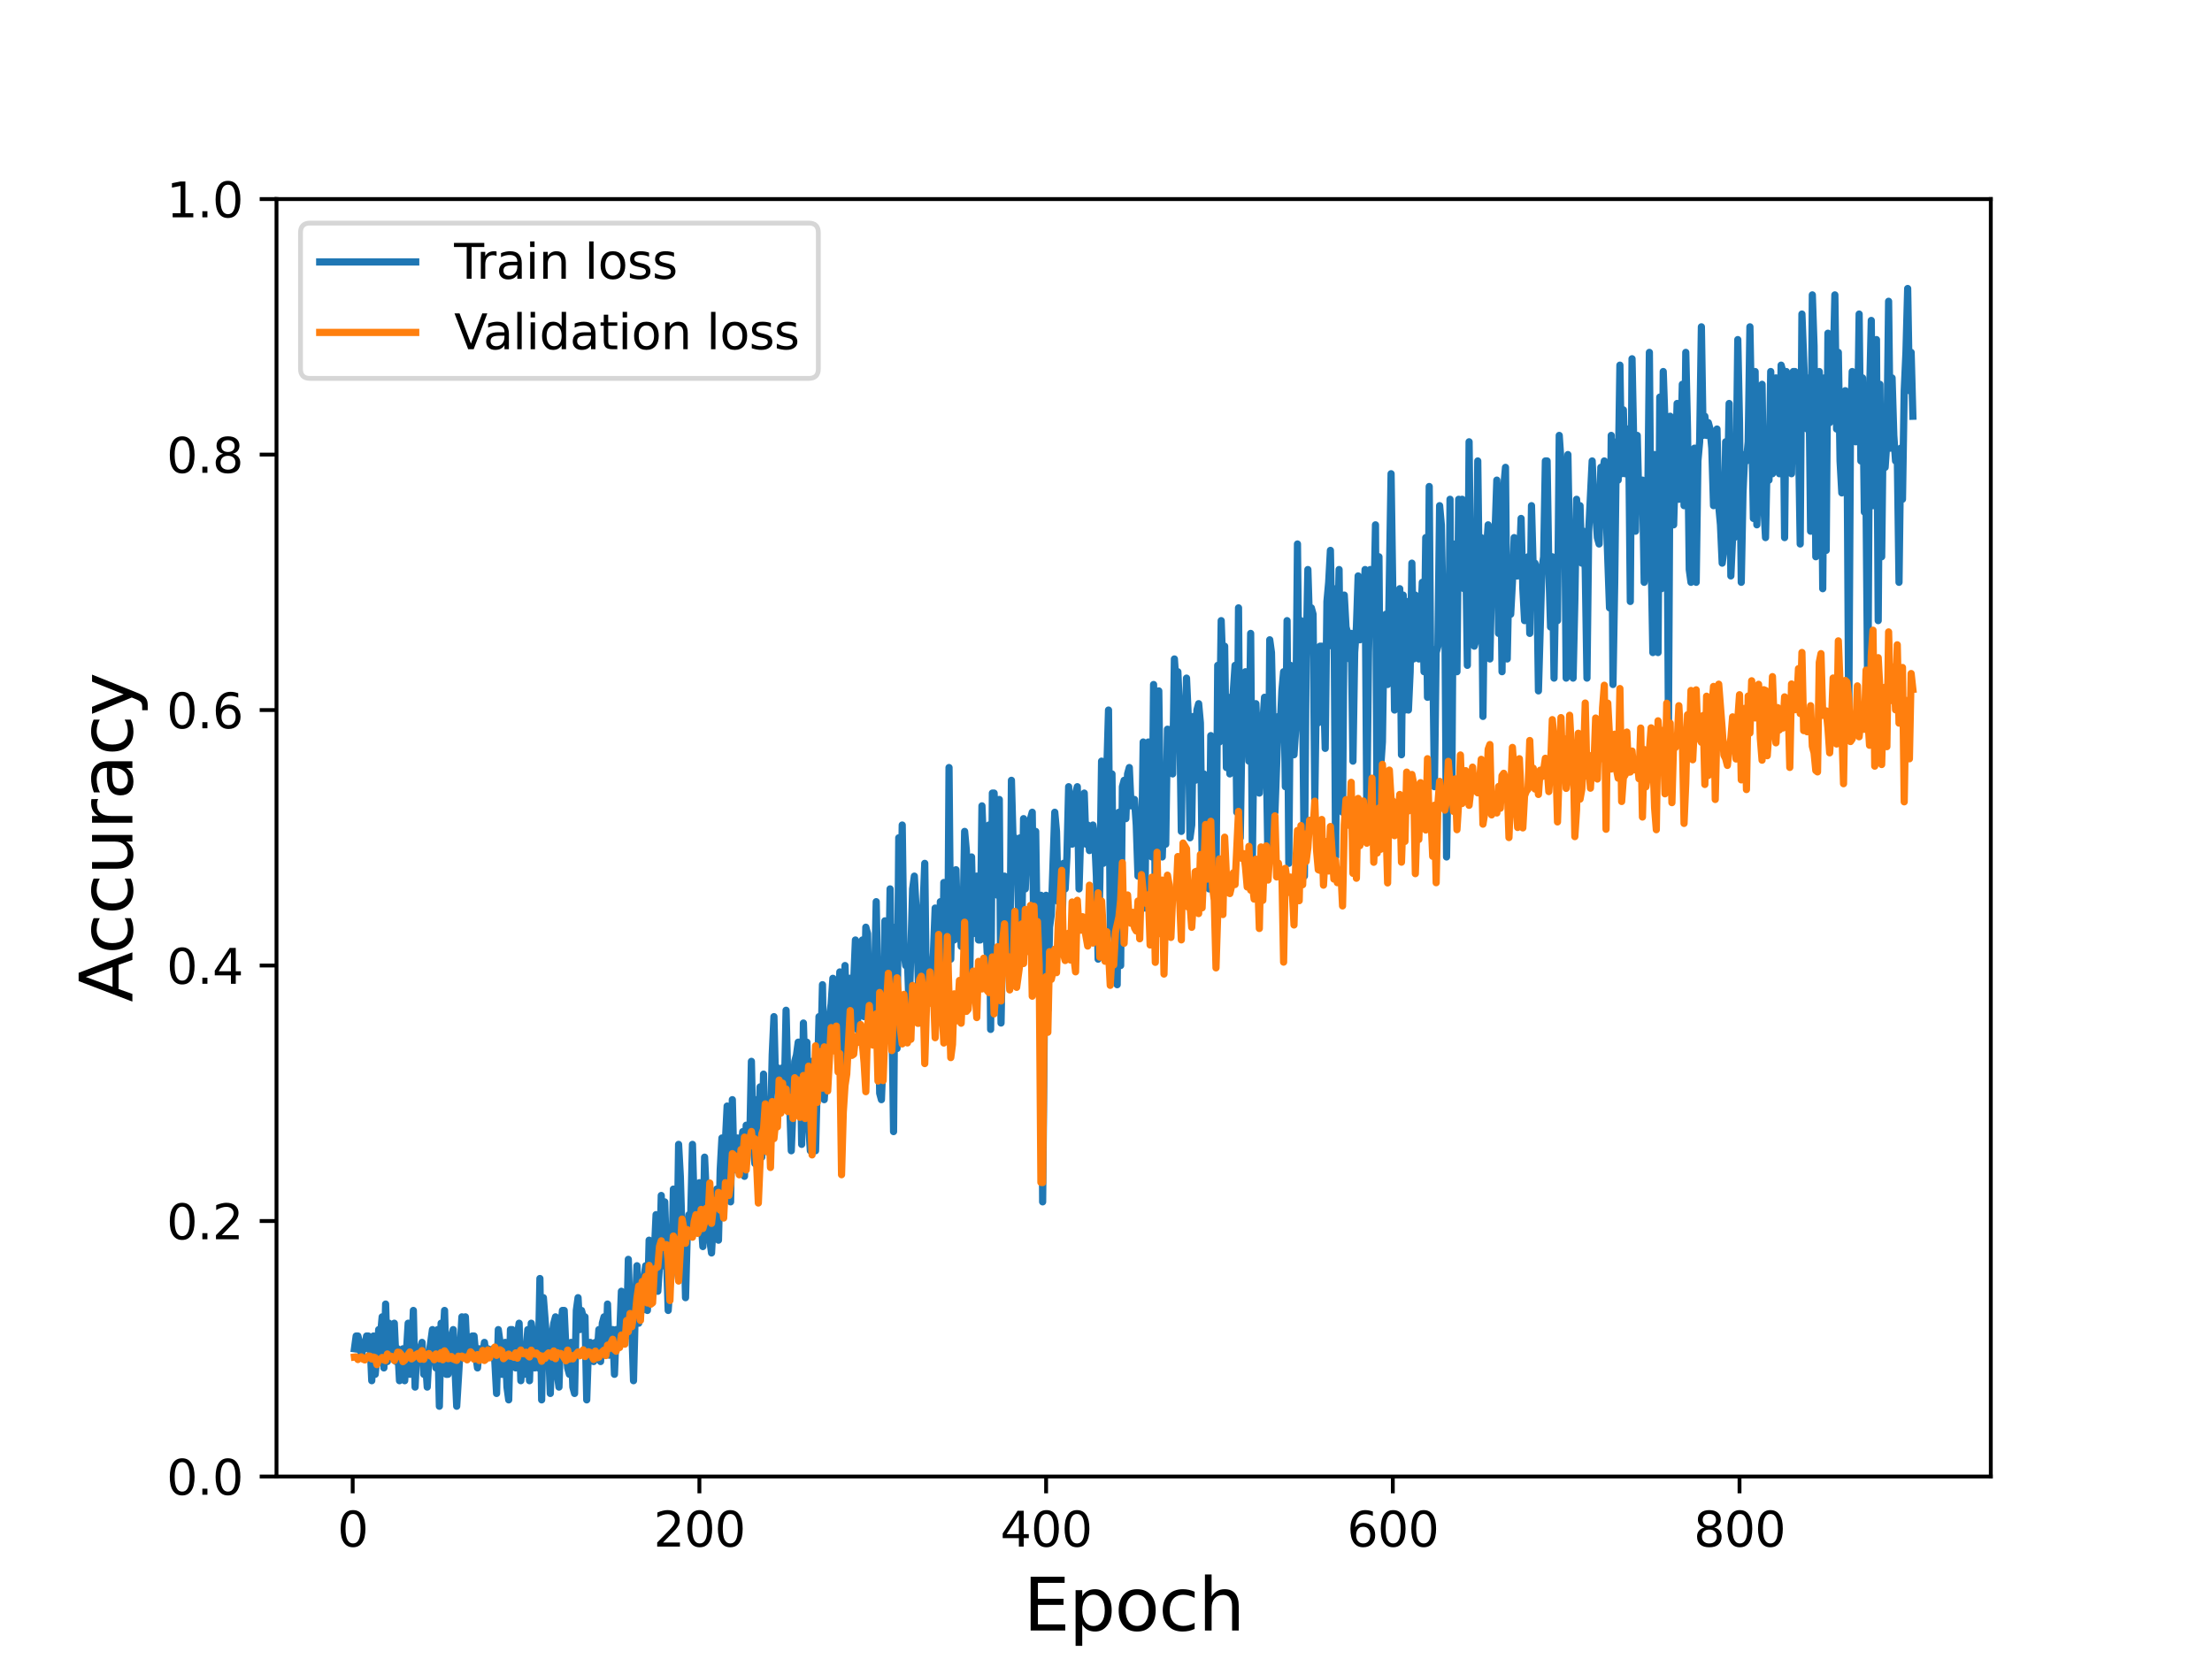 <?xml version="1.0" encoding="utf-8" standalone="no"?>
<!DOCTYPE svg PUBLIC "-//W3C//DTD SVG 1.1//EN"
  "http://www.w3.org/Graphics/SVG/1.1/DTD/svg11.dtd">
<svg height="345.6pt" version="1.1" viewBox="0 0 460.8 345.6" width="460.8pt" xmlns="http://www.w3.org/2000/svg" xmlns:xlink="http://www.w3.org/1999/xlink">
 <defs>
  <style type="text/css">*{stroke-linecap:butt;stroke-linejoin:round;}</style>
 </defs>
 <g id="figure_1">
  <g id="patch_1">
   <path d="M 0 345.6 
L 460.8 345.6 
L 460.8 0 
L 0 0 
z
" style="fill:#ffffff;"/>
  </g>
  <g id="axes_1">
   <g id="patch_2">
    <path d="M 57.6 307.584 
L 414.72 307.584 
L 414.72 41.472 
L 57.6 41.472 
z
" style="fill:#ffffff;"/>
   </g>
   <g id="matplotlib.axis_1">
    <g id="xtick_1">
     <g id="line2d_1">
      <defs>
       <path d="M 0 0 
L 0 3.5 
" id="m00c8015714" style="stroke:#000000;stroke-width:0.8;"/>
      </defs>
      <g>
       <use style="stroke:#000000;stroke-width:0.8;" x="73.472" xlink:href="#m00c8015714" y="307.584"/>
      </g>
     </g>
     <g id="text_1">
      <!-- 0 -->
      <g transform="translate(70.29 322.182)scale(0.1 -0.1)">
       <defs>
        <path d="M 2034 4250 
Q 1547 4250 1301 3770 
Q 1056 3291 1056 2328 
Q 1056 1369 1301 889 
Q 1547 409 2034 409 
Q 2525 409 2770 889 
Q 3016 1369 3016 2328 
Q 3016 3291 2770 3770 
Q 2525 4250 2034 4250 
z
M 2034 4750 
Q 2819 4750 3233 4129 
Q 3647 3509 3647 2328 
Q 3647 1150 3233 529 
Q 2819 -91 2034 -91 
Q 1250 -91 836 529 
Q 422 1150 422 2328 
Q 422 3509 836 4129 
Q 1250 4750 2034 4750 
z
" id="DejaVuSans-30" transform="scale(0.016)"/>
       </defs>
       <use xlink:href="#DejaVuSans-30"/>
      </g>
     </g>
    </g>
    <g id="xtick_2">
     <g id="line2d_2">
      <g>
       <use style="stroke:#000000;stroke-width:0.8;" x="145.697" xlink:href="#m00c8015714" y="307.584"/>
      </g>
     </g>
     <g id="text_2">
      <!-- 200 -->
      <g transform="translate(136.154 322.182)scale(0.1 -0.1)">
       <defs>
        <path d="M 1228 531 
L 3431 531 
L 3431 0 
L 469 0 
L 469 531 
Q 828 903 1448 1529 
Q 2069 2156 2228 2338 
Q 2531 2678 2651 2914 
Q 2772 3150 2772 3378 
Q 2772 3750 2511 3984 
Q 2250 4219 1831 4219 
Q 1534 4219 1204 4116 
Q 875 4013 500 3803 
L 500 4441 
Q 881 4594 1212 4672 
Q 1544 4750 1819 4750 
Q 2544 4750 2975 4387 
Q 3406 4025 3406 3419 
Q 3406 3131 3298 2873 
Q 3191 2616 2906 2266 
Q 2828 2175 2409 1742 
Q 1991 1309 1228 531 
z
" id="DejaVuSans-32" transform="scale(0.016)"/>
       </defs>
       <use xlink:href="#DejaVuSans-32"/>
       <use x="63.623" xlink:href="#DejaVuSans-30"/>
       <use x="127.246" xlink:href="#DejaVuSans-30"/>
      </g>
     </g>
    </g>
    <g id="xtick_3">
     <g id="line2d_3">
      <g>
       <use style="stroke:#000000;stroke-width:0.8;" x="217.923" xlink:href="#m00c8015714" y="307.584"/>
      </g>
     </g>
     <g id="text_3">
      <!-- 400 -->
      <g transform="translate(208.379 322.182)scale(0.1 -0.1)">
       <defs>
        <path d="M 2419 4116 
L 825 1625 
L 2419 1625 
L 2419 4116 
z
M 2253 4666 
L 3047 4666 
L 3047 1625 
L 3713 1625 
L 3713 1100 
L 3047 1100 
L 3047 0 
L 2419 0 
L 2419 1100 
L 313 1100 
L 313 1709 
L 2253 4666 
z
" id="DejaVuSans-34" transform="scale(0.016)"/>
       </defs>
       <use xlink:href="#DejaVuSans-34"/>
       <use x="63.623" xlink:href="#DejaVuSans-30"/>
       <use x="127.246" xlink:href="#DejaVuSans-30"/>
      </g>
     </g>
    </g>
    <g id="xtick_4">
     <g id="line2d_4">
      <g>
       <use style="stroke:#000000;stroke-width:0.8;" x="290.149" xlink:href="#m00c8015714" y="307.584"/>
      </g>
     </g>
     <g id="text_4">
      <!-- 600 -->
      <g transform="translate(280.605 322.182)scale(0.1 -0.1)">
       <defs>
        <path d="M 2113 2584 
Q 1688 2584 1439 2293 
Q 1191 2003 1191 1497 
Q 1191 994 1439 701 
Q 1688 409 2113 409 
Q 2538 409 2786 701 
Q 3034 994 3034 1497 
Q 3034 2003 2786 2293 
Q 2538 2584 2113 2584 
z
M 3366 4563 
L 3366 3988 
Q 3128 4100 2886 4159 
Q 2644 4219 2406 4219 
Q 1781 4219 1451 3797 
Q 1122 3375 1075 2522 
Q 1259 2794 1537 2939 
Q 1816 3084 2150 3084 
Q 2853 3084 3261 2657 
Q 3669 2231 3669 1497 
Q 3669 778 3244 343 
Q 2819 -91 2113 -91 
Q 1303 -91 875 529 
Q 447 1150 447 2328 
Q 447 3434 972 4092 
Q 1497 4750 2381 4750 
Q 2619 4750 2861 4703 
Q 3103 4656 3366 4563 
z
" id="DejaVuSans-36" transform="scale(0.016)"/>
       </defs>
       <use xlink:href="#DejaVuSans-36"/>
       <use x="63.623" xlink:href="#DejaVuSans-30"/>
       <use x="127.246" xlink:href="#DejaVuSans-30"/>
      </g>
     </g>
    </g>
    <g id="xtick_5">
     <g id="line2d_5">
      <g>
       <use style="stroke:#000000;stroke-width:0.8;" x="362.374" xlink:href="#m00c8015714" y="307.584"/>
      </g>
     </g>
     <g id="text_5">
      <!-- 800 -->
      <g transform="translate(352.831 322.182)scale(0.1 -0.1)">
       <defs>
        <path d="M 2034 2216 
Q 1584 2216 1326 1975 
Q 1069 1734 1069 1313 
Q 1069 891 1326 650 
Q 1584 409 2034 409 
Q 2484 409 2743 651 
Q 3003 894 3003 1313 
Q 3003 1734 2745 1975 
Q 2488 2216 2034 2216 
z
M 1403 2484 
Q 997 2584 770 2862 
Q 544 3141 544 3541 
Q 544 4100 942 4425 
Q 1341 4750 2034 4750 
Q 2731 4750 3128 4425 
Q 3525 4100 3525 3541 
Q 3525 3141 3298 2862 
Q 3072 2584 2669 2484 
Q 3125 2378 3379 2068 
Q 3634 1759 3634 1313 
Q 3634 634 3220 271 
Q 2806 -91 2034 -91 
Q 1263 -91 848 271 
Q 434 634 434 1313 
Q 434 1759 690 2068 
Q 947 2378 1403 2484 
z
M 1172 3481 
Q 1172 3119 1398 2916 
Q 1625 2713 2034 2713 
Q 2441 2713 2670 2916 
Q 2900 3119 2900 3481 
Q 2900 3844 2670 4047 
Q 2441 4250 2034 4250 
Q 1625 4250 1398 4047 
Q 1172 3844 1172 3481 
z
" id="DejaVuSans-38" transform="scale(0.016)"/>
       </defs>
       <use xlink:href="#DejaVuSans-38"/>
       <use x="63.623" xlink:href="#DejaVuSans-30"/>
       <use x="127.246" xlink:href="#DejaVuSans-30"/>
      </g>
     </g>
    </g>
    <g id="text_6">
     <!-- Epoch -->
     <g transform="translate(213.194 339.66)scale(0.15 -0.15)">
      <defs>
       <path d="M 628 4666 
L 3578 4666 
L 3578 4134 
L 1259 4134 
L 1259 2753 
L 3481 2753 
L 3481 2222 
L 1259 2222 
L 1259 531 
L 3634 531 
L 3634 0 
L 628 0 
L 628 4666 
z
" id="DejaVuSans-45" transform="scale(0.016)"/>
       <path d="M 1159 525 
L 1159 -1331 
L 581 -1331 
L 581 3500 
L 1159 3500 
L 1159 2969 
Q 1341 3281 1617 3432 
Q 1894 3584 2278 3584 
Q 2916 3584 3314 3078 
Q 3713 2572 3713 1747 
Q 3713 922 3314 415 
Q 2916 -91 2278 -91 
Q 1894 -91 1617 61 
Q 1341 213 1159 525 
z
M 3116 1747 
Q 3116 2381 2855 2742 
Q 2594 3103 2138 3103 
Q 1681 3103 1420 2742 
Q 1159 2381 1159 1747 
Q 1159 1113 1420 752 
Q 1681 391 2138 391 
Q 2594 391 2855 752 
Q 3116 1113 3116 1747 
z
" id="DejaVuSans-70" transform="scale(0.016)"/>
       <path d="M 1959 3097 
Q 1497 3097 1228 2736 
Q 959 2375 959 1747 
Q 959 1119 1226 758 
Q 1494 397 1959 397 
Q 2419 397 2687 759 
Q 2956 1122 2956 1747 
Q 2956 2369 2687 2733 
Q 2419 3097 1959 3097 
z
M 1959 3584 
Q 2709 3584 3137 3096 
Q 3566 2609 3566 1747 
Q 3566 888 3137 398 
Q 2709 -91 1959 -91 
Q 1206 -91 779 398 
Q 353 888 353 1747 
Q 353 2609 779 3096 
Q 1206 3584 1959 3584 
z
" id="DejaVuSans-6f" transform="scale(0.016)"/>
       <path d="M 3122 3366 
L 3122 2828 
Q 2878 2963 2633 3030 
Q 2388 3097 2138 3097 
Q 1578 3097 1268 2742 
Q 959 2388 959 1747 
Q 959 1106 1268 751 
Q 1578 397 2138 397 
Q 2388 397 2633 464 
Q 2878 531 3122 666 
L 3122 134 
Q 2881 22 2623 -34 
Q 2366 -91 2075 -91 
Q 1284 -91 818 406 
Q 353 903 353 1747 
Q 353 2603 823 3093 
Q 1294 3584 2113 3584 
Q 2378 3584 2631 3529 
Q 2884 3475 3122 3366 
z
" id="DejaVuSans-63" transform="scale(0.016)"/>
       <path d="M 3513 2113 
L 3513 0 
L 2938 0 
L 2938 2094 
Q 2938 2591 2744 2837 
Q 2550 3084 2163 3084 
Q 1697 3084 1428 2787 
Q 1159 2491 1159 1978 
L 1159 0 
L 581 0 
L 581 4863 
L 1159 4863 
L 1159 2956 
Q 1366 3272 1645 3428 
Q 1925 3584 2291 3584 
Q 2894 3584 3203 3211 
Q 3513 2838 3513 2113 
z
" id="DejaVuSans-68" transform="scale(0.016)"/>
      </defs>
      <use xlink:href="#DejaVuSans-45"/>
      <use x="63.184" xlink:href="#DejaVuSans-70"/>
      <use x="126.66" xlink:href="#DejaVuSans-6f"/>
      <use x="187.842" xlink:href="#DejaVuSans-63"/>
      <use x="242.822" xlink:href="#DejaVuSans-68"/>
     </g>
    </g>
   </g>
   <g id="matplotlib.axis_2">
    <g id="ytick_1">
     <g id="line2d_6">
      <defs>
       <path d="M 0 0 
L -3.5 0 
" id="mf5c8225113" style="stroke:#000000;stroke-width:0.8;"/>
      </defs>
      <g>
       <use style="stroke:#000000;stroke-width:0.8;" x="57.6" xlink:href="#mf5c8225113" y="307.584"/>
      </g>
     </g>
     <g id="text_7">
      <!-- 0.0 -->
      <g transform="translate(34.697 311.383)scale(0.1 -0.1)">
       <defs>
        <path d="M 684 794 
L 1344 794 
L 1344 0 
L 684 0 
L 684 794 
z
" id="DejaVuSans-2e" transform="scale(0.016)"/>
       </defs>
       <use xlink:href="#DejaVuSans-30"/>
       <use x="63.623" xlink:href="#DejaVuSans-2e"/>
       <use x="95.41" xlink:href="#DejaVuSans-30"/>
      </g>
     </g>
    </g>
    <g id="ytick_2">
     <g id="line2d_7">
      <g>
       <use style="stroke:#000000;stroke-width:0.8;" x="57.6" xlink:href="#mf5c8225113" y="254.362"/>
      </g>
     </g>
     <g id="text_8">
      <!-- 0.2 -->
      <g transform="translate(34.697 258.161)scale(0.1 -0.1)">
       <use xlink:href="#DejaVuSans-30"/>
       <use x="63.623" xlink:href="#DejaVuSans-2e"/>
       <use x="95.41" xlink:href="#DejaVuSans-32"/>
      </g>
     </g>
    </g>
    <g id="ytick_3">
     <g id="line2d_8">
      <g>
       <use style="stroke:#000000;stroke-width:0.8;" x="57.6" xlink:href="#mf5c8225113" y="201.139"/>
      </g>
     </g>
     <g id="text_9">
      <!-- 0.4 -->
      <g transform="translate(34.697 204.938)scale(0.1 -0.1)">
       <use xlink:href="#DejaVuSans-30"/>
       <use x="63.623" xlink:href="#DejaVuSans-2e"/>
       <use x="95.41" xlink:href="#DejaVuSans-34"/>
      </g>
     </g>
    </g>
    <g id="ytick_4">
     <g id="line2d_9">
      <g>
       <use style="stroke:#000000;stroke-width:0.8;" x="57.6" xlink:href="#mf5c8225113" y="147.917"/>
      </g>
     </g>
     <g id="text_10">
      <!-- 0.6 -->
      <g transform="translate(34.697 151.716)scale(0.1 -0.1)">
       <use xlink:href="#DejaVuSans-30"/>
       <use x="63.623" xlink:href="#DejaVuSans-2e"/>
       <use x="95.41" xlink:href="#DejaVuSans-36"/>
      </g>
     </g>
    </g>
    <g id="ytick_5">
     <g id="line2d_10">
      <g>
       <use style="stroke:#000000;stroke-width:0.8;" x="57.6" xlink:href="#mf5c8225113" y="94.694"/>
      </g>
     </g>
     <g id="text_11">
      <!-- 0.8 -->
      <g transform="translate(34.697 98.494)scale(0.1 -0.1)">
       <use xlink:href="#DejaVuSans-30"/>
       <use x="63.623" xlink:href="#DejaVuSans-2e"/>
       <use x="95.41" xlink:href="#DejaVuSans-38"/>
      </g>
     </g>
    </g>
    <g id="ytick_6">
     <g id="line2d_11">
      <g>
       <use style="stroke:#000000;stroke-width:0.8;" x="57.6" xlink:href="#mf5c8225113" y="41.472"/>
      </g>
     </g>
     <g id="text_12">
      <!-- 1.0 -->
      <g transform="translate(34.697 45.271)scale(0.1 -0.1)">
       <defs>
        <path d="M 794 531 
L 1825 531 
L 1825 4091 
L 703 3866 
L 703 4441 
L 1819 4666 
L 2450 4666 
L 2450 531 
L 3481 531 
L 3481 0 
L 794 0 
L 794 531 
z
" id="DejaVuSans-31" transform="scale(0.016)"/>
       </defs>
       <use xlink:href="#DejaVuSans-31"/>
       <use x="63.623" xlink:href="#DejaVuSans-2e"/>
       <use x="95.41" xlink:href="#DejaVuSans-30"/>
      </g>
     </g>
    </g>
    <g id="text_13">
     <!-- Accuracy -->
     <g transform="translate(27.577 208.77)rotate(-90)scale(0.15 -0.15)">
      <defs>
       <path d="M 2188 4044 
L 1331 1722 
L 3047 1722 
L 2188 4044 
z
M 1831 4666 
L 2547 4666 
L 4325 0 
L 3669 0 
L 3244 1197 
L 1141 1197 
L 716 0 
L 50 0 
L 1831 4666 
z
" id="DejaVuSans-41" transform="scale(0.016)"/>
       <path d="M 544 1381 
L 544 3500 
L 1119 3500 
L 1119 1403 
Q 1119 906 1312 657 
Q 1506 409 1894 409 
Q 2359 409 2629 706 
Q 2900 1003 2900 1516 
L 2900 3500 
L 3475 3500 
L 3475 0 
L 2900 0 
L 2900 538 
Q 2691 219 2414 64 
Q 2138 -91 1772 -91 
Q 1169 -91 856 284 
Q 544 659 544 1381 
z
M 1991 3584 
L 1991 3584 
z
" id="DejaVuSans-75" transform="scale(0.016)"/>
       <path d="M 2631 2963 
Q 2534 3019 2420 3045 
Q 2306 3072 2169 3072 
Q 1681 3072 1420 2755 
Q 1159 2438 1159 1844 
L 1159 0 
L 581 0 
L 581 3500 
L 1159 3500 
L 1159 2956 
Q 1341 3275 1631 3429 
Q 1922 3584 2338 3584 
Q 2397 3584 2469 3576 
Q 2541 3569 2628 3553 
L 2631 2963 
z
" id="DejaVuSans-72" transform="scale(0.016)"/>
       <path d="M 2194 1759 
Q 1497 1759 1228 1600 
Q 959 1441 959 1056 
Q 959 750 1161 570 
Q 1363 391 1709 391 
Q 2188 391 2477 730 
Q 2766 1069 2766 1631 
L 2766 1759 
L 2194 1759 
z
M 3341 1997 
L 3341 0 
L 2766 0 
L 2766 531 
Q 2569 213 2275 61 
Q 1981 -91 1556 -91 
Q 1019 -91 701 211 
Q 384 513 384 1019 
Q 384 1609 779 1909 
Q 1175 2209 1959 2209 
L 2766 2209 
L 2766 2266 
Q 2766 2663 2505 2880 
Q 2244 3097 1772 3097 
Q 1472 3097 1187 3025 
Q 903 2953 641 2809 
L 641 3341 
Q 956 3463 1253 3523 
Q 1550 3584 1831 3584 
Q 2591 3584 2966 3190 
Q 3341 2797 3341 1997 
z
" id="DejaVuSans-61" transform="scale(0.016)"/>
       <path d="M 2059 -325 
Q 1816 -950 1584 -1140 
Q 1353 -1331 966 -1331 
L 506 -1331 
L 506 -850 
L 844 -850 
Q 1081 -850 1212 -737 
Q 1344 -625 1503 -206 
L 1606 56 
L 191 3500 
L 800 3500 
L 1894 763 
L 2988 3500 
L 3597 3500 
L 2059 -325 
z
" id="DejaVuSans-79" transform="scale(0.016)"/>
      </defs>
      <use xlink:href="#DejaVuSans-41"/>
      <use x="66.658" xlink:href="#DejaVuSans-63"/>
      <use x="121.639" xlink:href="#DejaVuSans-63"/>
      <use x="176.619" xlink:href="#DejaVuSans-75"/>
      <use x="239.998" xlink:href="#DejaVuSans-72"/>
      <use x="281.111" xlink:href="#DejaVuSans-61"/>
      <use x="342.391" xlink:href="#DejaVuSans-63"/>
      <use x="397.371" xlink:href="#DejaVuSans-79"/>
     </g>
    </g>
   </g>
   <g id="line2d_12">
    <path clip-path="url(#ped3162cdfa)" d="M 73.833 280.973 
L 74.194 278.312 
L 74.555 278.312 
L 74.916 279.642 
L 75.277 282.303 
L 75.638 280.973 
L 75.999 280.973 
L 76.361 278.312 
L 76.722 278.312 
L 77.083 279.642 
L 77.444 287.626 
L 77.805 278.312 
L 78.166 286.295 
L 78.527 282.303 
L 78.889 276.981 
L 79.25 278.312 
L 79.611 274.32 
L 79.972 284.964 
L 80.333 271.659 
L 80.694 283.634 
L 81.055 275.651 
L 81.416 282.303 
L 81.778 280.973 
L 82.139 275.651 
L 82.5 283.634 
L 82.861 280.973 
L 83.222 287.626 
L 83.583 284.964 
L 83.944 280.973 
L 84.305 287.626 
L 85.028 275.651 
L 85.389 286.295 
L 85.75 282.303 
L 86.111 272.989 
L 86.472 288.956 
L 86.833 280.973 
L 87.194 282.303 
L 87.917 279.642 
L 88.278 286.295 
L 88.639 283.634 
L 89 288.956 
L 89.361 282.303 
L 90.084 276.981 
L 90.806 284.964 
L 91.167 276.981 
L 91.528 292.948 
L 91.889 275.651 
L 92.25 279.642 
L 92.611 272.989 
L 92.973 286.295 
L 93.334 286.295 
L 93.695 278.312 
L 94.056 278.312 
L 94.417 276.981 
L 95.139 292.948 
L 95.862 280.973 
L 96.223 274.32 
L 96.584 276.981 
L 96.945 274.32 
L 97.306 282.303 
L 98.389 278.312 
L 98.751 278.312 
L 99.112 282.303 
L 99.473 284.964 
L 99.834 280.973 
L 100.195 282.303 
L 100.556 282.303 
L 100.917 279.642 
L 101.278 282.303 
L 101.64 280.973 
L 102.001 282.303 
L 102.362 282.303 
L 102.723 280.973 
L 103.084 283.634 
L 103.445 290.287 
L 103.806 276.981 
L 104.168 279.642 
L 104.529 286.295 
L 104.89 286.295 
L 105.251 279.642 
L 105.612 288.956 
L 105.973 291.617 
L 106.334 276.981 
L 106.695 276.981 
L 107.057 282.303 
L 107.418 284.964 
L 107.779 278.312 
L 108.14 275.651 
L 108.501 287.626 
L 108.862 282.303 
L 109.223 286.295 
L 109.946 276.981 
L 110.307 287.626 
L 110.668 275.651 
L 111.029 278.312 
L 111.39 284.964 
L 111.751 283.634 
L 112.112 284.964 
L 112.473 266.337 
L 112.835 291.617 
L 113.196 270.328 
L 113.918 279.642 
L 114.279 280.973 
L 114.64 290.287 
L 115.001 278.312 
L 115.363 275.651 
L 115.724 274.32 
L 116.085 286.295 
L 116.446 288.956 
L 116.807 276.981 
L 117.168 272.989 
L 117.529 272.989 
L 117.89 280.973 
L 118.252 284.964 
L 118.613 286.295 
L 118.974 279.642 
L 119.335 288.956 
L 119.696 290.287 
L 120.057 272.989 
L 120.418 270.328 
L 120.779 276.981 
L 121.141 272.989 
L 121.502 274.32 
L 121.863 274.32 
L 122.224 291.617 
L 122.585 280.973 
L 122.946 279.642 
L 123.307 280.973 
L 123.668 283.634 
L 124.03 279.642 
L 124.391 282.303 
L 124.752 276.981 
L 125.113 283.634 
L 125.474 275.651 
L 125.835 274.32 
L 126.196 282.303 
L 126.557 271.659 
L 126.919 282.303 
L 127.641 276.981 
L 128.002 286.295 
L 128.363 276.981 
L 128.724 276.981 
L 129.085 278.312 
L 129.447 268.998 
L 130.169 274.32 
L 130.53 278.312 
L 130.891 262.345 
L 131.252 274.32 
L 131.613 276.981 
L 131.974 287.626 
L 132.336 272.989 
L 132.697 263.676 
L 133.058 275.651 
L 133.419 268.998 
L 133.78 272.989 
L 134.141 266.337 
L 134.502 263.676 
L 134.863 272.989 
L 135.225 258.353 
L 135.586 263.676 
L 135.947 266.337 
L 136.308 261.014 
L 136.669 253.031 
L 137.03 268.998 
L 137.391 263.676 
L 137.752 249.039 
L 138.114 263.676 
L 138.475 250.37 
L 139.197 272.989 
L 139.558 267.667 
L 139.919 265.006 
L 140.28 247.709 
L 140.642 263.676 
L 141.003 263.676 
L 141.364 238.395 
L 141.725 245.048 
L 142.086 257.023 
L 142.447 254.362 
L 142.808 270.328 
L 143.169 257.023 
L 143.531 253.031 
L 143.892 253.031 
L 144.253 238.395 
L 144.614 251.7 
L 144.975 249.039 
L 145.336 251.7 
L 145.697 246.378 
L 146.058 254.362 
L 146.42 259.684 
L 146.781 241.056 
L 147.142 249.039 
L 147.503 249.039 
L 147.864 258.353 
L 148.225 261.014 
L 148.586 254.362 
L 148.947 255.692 
L 149.309 247.709 
L 149.67 258.353 
L 150.031 243.717 
L 150.392 237.064 
L 150.753 245.048 
L 151.475 230.412 
L 151.836 247.709 
L 152.198 250.37 
L 152.559 229.081 
L 152.92 243.717 
L 153.281 238.395 
L 153.642 237.064 
L 154.003 239.725 
L 154.364 239.725 
L 154.726 235.734 
L 155.087 245.048 
L 155.448 234.403 
L 155.809 239.725 
L 156.17 238.395 
L 156.531 221.098 
L 156.892 238.395 
L 157.253 242.387 
L 157.615 229.081 
L 157.976 242.387 
L 158.337 226.42 
L 158.698 241.056 
L 159.059 223.759 
L 159.42 239.725 
L 159.781 229.081 
L 160.142 233.073 
L 160.504 235.734 
L 160.865 219.767 
L 161.226 211.784 
L 161.587 226.42 
L 161.948 222.428 
L 162.309 230.412 
L 162.67 229.081 
L 163.031 222.428 
L 163.393 227.75 
L 163.754 210.453 
L 164.115 225.089 
L 164.476 229.081 
L 164.837 239.725 
L 165.559 221.098 
L 165.921 219.767 
L 166.282 217.106 
L 166.643 217.106 
L 167.004 238.395 
L 167.365 213.114 
L 167.726 225.089 
L 168.087 217.106 
L 168.448 234.403 
L 168.81 239.725 
L 169.171 221.098 
L 169.532 235.734 
L 169.893 239.725 
L 170.615 211.784 
L 170.976 219.767 
L 171.337 205.131 
L 171.699 229.081 
L 172.06 223.759 
L 172.421 211.784 
L 172.782 211.784 
L 173.143 209.123 
L 173.504 203.8 
L 173.865 214.445 
L 174.226 214.445 
L 174.588 210.453 
L 174.949 202.47 
L 175.31 218.436 
L 175.671 223.759 
L 176.032 201.139 
L 176.393 213.114 
L 176.754 203.8 
L 177.115 203.8 
L 177.477 213.114 
L 178.199 195.817 
L 178.56 214.445 
L 179.643 195.817 
L 180.005 211.784 
L 180.366 193.156 
L 180.727 194.486 
L 181.088 213.114 
L 181.449 215.775 
L 181.81 207.792 
L 182.171 205.131 
L 182.532 187.834 
L 183.255 227.75 
L 183.616 229.081 
L 183.977 219.767 
L 184.338 191.825 
L 184.699 209.123 
L 185.06 209.123 
L 185.421 185.172 
L 186.144 235.734 
L 186.505 193.156 
L 186.866 218.436 
L 187.227 174.528 
L 187.588 197.148 
L 187.949 171.867 
L 188.31 198.478 
L 188.672 201.139 
L 189.033 199.809 
L 189.394 210.453 
L 190.116 185.172 
L 190.477 182.511 
L 190.838 189.164 
L 191.561 213.114 
L 191.922 203.8 
L 192.283 189.164 
L 192.644 179.85 
L 193.005 209.123 
L 193.366 203.8 
L 193.727 201.139 
L 194.089 203.8 
L 194.45 198.478 
L 194.811 189.164 
L 195.172 211.784 
L 195.533 202.47 
L 195.894 187.834 
L 196.255 213.114 
L 196.616 183.842 
L 196.978 193.156 
L 197.339 213.114 
L 197.7 159.892 
L 198.061 199.809 
L 198.422 182.511 
L 198.783 195.817 
L 199.144 181.181 
L 199.505 194.486 
L 199.867 187.834 
L 200.228 197.148 
L 200.589 193.156 
L 200.95 173.197 
L 201.311 177.189 
L 202.033 202.47 
L 202.394 178.52 
L 202.756 194.486 
L 203.117 193.156 
L 203.478 182.511 
L 203.839 195.817 
L 204.2 195.817 
L 204.561 167.875 
L 204.922 177.189 
L 205.284 190.495 
L 205.645 198.478 
L 206.006 171.867 
L 206.367 214.445 
L 206.728 165.214 
L 207.089 165.214 
L 207.811 186.503 
L 208.173 166.545 
L 208.534 213.114 
L 208.895 194.486 
L 209.256 182.511 
L 209.617 194.486 
L 209.978 194.486 
L 210.339 203.8 
L 210.7 162.553 
L 211.062 175.859 
L 211.423 174.528 
L 211.784 175.859 
L 212.145 189.164 
L 212.506 174.528 
L 212.867 193.156 
L 213.228 170.536 
L 213.589 185.172 
L 213.951 175.859 
L 214.312 177.189 
L 214.673 170.536 
L 215.034 169.206 
L 215.395 197.148 
L 215.756 173.197 
L 216.117 198.478 
L 216.478 190.495 
L 216.84 186.503 
L 217.201 250.37 
L 217.562 211.784 
L 217.923 186.503 
L 218.284 210.453 
L 218.645 193.156 
L 219.006 190.495 
L 219.729 169.206 
L 220.09 173.197 
L 220.451 187.834 
L 220.812 181.181 
L 221.173 198.478 
L 221.534 179.85 
L 221.895 185.172 
L 222.257 178.52 
L 222.618 163.884 
L 222.979 174.528 
L 223.34 175.859 
L 223.701 174.528 
L 224.062 165.214 
L 224.423 163.884 
L 224.784 185.172 
L 225.146 173.197 
L 225.507 170.536 
L 225.868 165.214 
L 226.229 175.859 
L 226.59 171.867 
L 226.951 177.189 
L 227.673 171.867 
L 228.035 174.528 
L 228.396 182.511 
L 228.757 199.809 
L 229.118 183.842 
L 229.479 158.561 
L 229.84 179.85 
L 230.201 173.197 
L 230.924 147.917 
L 231.285 193.156 
L 231.646 161.222 
L 232.007 194.486 
L 232.368 197.148 
L 232.729 205.131 
L 233.09 169.206 
L 233.452 201.139 
L 233.813 163.884 
L 234.174 162.553 
L 234.535 170.536 
L 234.896 161.222 
L 235.257 159.892 
L 235.618 167.875 
L 235.979 166.545 
L 236.341 166.545 
L 236.702 171.867 
L 237.063 182.511 
L 237.424 178.52 
L 237.785 179.85 
L 238.146 154.57 
L 238.507 189.164 
L 238.868 155.9 
L 239.23 154.57 
L 239.591 157.231 
L 239.952 178.52 
L 240.313 142.595 
L 240.674 190.495 
L 241.035 154.57 
L 241.396 143.925 
L 241.757 170.536 
L 242.119 178.52 
L 242.48 167.875 
L 242.841 175.859 
L 243.202 151.908 
L 243.563 153.239 
L 243.924 151.908 
L 244.285 161.222 
L 244.647 137.272 
L 245.008 142.595 
L 245.369 139.933 
L 245.73 147.917 
L 246.091 173.197 
L 246.452 147.917 
L 246.813 158.561 
L 247.174 141.264 
L 247.536 149.247 
L 247.897 174.528 
L 248.258 171.867 
L 248.619 149.247 
L 248.98 162.553 
L 249.341 147.917 
L 249.702 146.586 
L 250.063 150.578 
L 250.425 178.52 
L 250.786 161.222 
L 251.147 163.884 
L 251.869 185.172 
L 252.23 153.239 
L 252.591 154.57 
L 252.952 158.561 
L 253.314 185.172 
L 253.675 138.603 
L 254.036 154.57 
L 254.397 129.289 
L 254.758 139.933 
L 255.119 134.611 
L 255.48 159.892 
L 255.842 145.256 
L 256.203 161.222 
L 256.564 149.247 
L 257.286 138.603 
L 257.647 169.206 
L 258.008 126.628 
L 258.369 174.528 
L 258.731 151.908 
L 259.092 143.925 
L 259.453 139.933 
L 260.175 158.561 
L 260.536 131.95 
L 260.897 178.52 
L 261.258 150.578 
L 261.62 146.586 
L 261.981 154.57 
L 262.342 165.214 
L 263.064 150.578 
L 263.425 145.256 
L 263.786 157.231 
L 264.147 179.85 
L 264.509 133.281 
L 264.87 135.942 
L 265.592 169.206 
L 266.314 149.247 
L 266.675 151.908 
L 267.036 143.925 
L 267.398 139.933 
L 267.759 163.884 
L 268.12 129.289 
L 268.481 179.85 
L 268.842 138.603 
L 269.203 153.239 
L 269.564 157.231 
L 269.926 151.908 
L 270.287 113.322 
L 270.648 149.247 
L 271.009 129.289 
L 271.37 147.917 
L 271.731 182.511 
L 272.092 137.272 
L 272.453 118.644 
L 272.815 130.62 
L 273.176 126.628 
L 273.537 127.958 
L 273.898 166.545 
L 274.259 141.264 
L 274.62 150.578 
L 274.981 134.611 
L 275.342 134.611 
L 275.704 142.595 
L 276.065 155.9 
L 276.426 125.297 
L 276.787 121.306 
L 277.148 114.653 
L 277.509 134.611 
L 277.87 122.636 
L 278.231 178.52 
L 278.593 137.272 
L 278.954 118.644 
L 279.315 149.247 
L 279.676 169.206 
L 280.037 123.967 
L 280.398 130.62 
L 280.759 131.95 
L 281.121 137.272 
L 281.482 131.95 
L 281.843 158.561 
L 282.204 135.942 
L 282.565 130.62 
L 282.926 119.975 
L 283.287 133.281 
L 284.01 127.958 
L 284.371 118.644 
L 284.732 169.206 
L 285.093 135.942 
L 285.454 118.644 
L 285.815 127.958 
L 286.176 127.958 
L 286.537 109.331 
L 286.899 177.189 
L 287.26 115.983 
L 287.621 159.892 
L 287.982 154.57 
L 288.343 130.62 
L 288.704 127.958 
L 289.065 142.595 
L 289.788 98.686 
L 290.51 147.917 
L 290.871 137.272 
L 291.232 131.95 
L 291.593 122.636 
L 291.954 157.231 
L 292.315 123.967 
L 292.677 147.917 
L 293.038 125.297 
L 293.399 147.917 
L 293.76 139.933 
L 294.121 117.314 
L 294.482 137.272 
L 294.843 123.967 
L 295.205 125.297 
L 295.566 137.272 
L 295.927 130.62 
L 296.288 121.306 
L 296.649 139.933 
L 297.01 111.992 
L 297.371 145.256 
L 297.732 101.347 
L 298.094 145.256 
L 298.455 135.942 
L 298.816 163.884 
L 299.177 135.942 
L 299.538 134.611 
L 299.899 105.339 
L 300.26 109.331 
L 300.621 127.958 
L 300.983 126.628 
L 301.344 178.52 
L 301.705 157.231 
L 302.066 104.008 
L 302.427 166.545 
L 302.788 113.322 
L 303.149 121.306 
L 303.51 139.933 
L 303.872 104.008 
L 304.233 115.983 
L 304.594 104.008 
L 304.955 122.636 
L 305.316 113.322 
L 305.677 138.603 
L 306.038 92.033 
L 306.399 122.636 
L 306.761 131.95 
L 307.122 134.611 
L 307.483 133.281 
L 307.844 96.025 
L 308.205 125.297 
L 308.566 111.992 
L 308.927 149.247 
L 309.289 119.975 
L 310.011 109.331 
L 310.372 137.272 
L 310.733 121.306 
L 311.094 121.306 
L 311.816 100.017 
L 312.178 131.95 
L 312.539 110.661 
L 312.9 139.933 
L 313.261 101.347 
L 313.622 97.356 
L 313.983 137.272 
L 314.344 119.975 
L 314.705 127.958 
L 315.067 121.306 
L 315.428 111.992 
L 315.789 119.975 
L 316.15 119.975 
L 316.511 117.314 
L 316.872 108 
L 317.233 122.636 
L 317.594 129.289 
L 318.317 115.983 
L 318.678 131.95 
L 319.039 105.339 
L 319.4 118.644 
L 319.761 117.314 
L 320.122 118.644 
L 320.484 143.925 
L 321.206 118.644 
L 321.567 115.983 
L 321.928 96.025 
L 322.289 96.025 
L 322.65 118.644 
L 323.011 130.62 
L 323.373 115.983 
L 323.734 141.264 
L 324.095 119.975 
L 324.456 129.289 
L 324.817 90.703 
L 325.178 96.025 
L 325.539 106.669 
L 325.9 100.017 
L 326.262 141.264 
L 326.623 94.694 
L 326.984 115.983 
L 327.345 123.967 
L 327.706 141.264 
L 328.067 125.297 
L 328.428 104.008 
L 328.789 109.331 
L 329.151 105.339 
L 329.512 117.314 
L 329.873 110.661 
L 330.234 118.644 
L 330.595 141.264 
L 330.956 110.661 
L 331.678 96.025 
L 332.04 104.008 
L 332.401 106.669 
L 332.762 111.992 
L 333.123 113.322 
L 333.484 97.356 
L 333.845 98.686 
L 334.206 96.025 
L 335.29 126.628 
L 335.651 90.703 
L 336.012 142.595 
L 336.373 121.306 
L 336.734 92.033 
L 337.095 100.017 
L 337.457 76.067 
L 337.818 98.686 
L 338.179 85.38 
L 338.54 98.686 
L 338.901 89.372 
L 339.262 89.372 
L 339.623 125.297 
L 339.984 74.736 
L 340.707 110.661 
L 341.068 90.703 
L 341.429 105.339 
L 341.79 104.008 
L 342.151 100.017 
L 342.512 121.306 
L 342.873 118.644 
L 343.235 106.669 
L 343.596 73.405 
L 343.957 115.983 
L 344.318 135.942 
L 344.679 94.694 
L 345.04 102.678 
L 345.401 135.942 
L 345.763 82.719 
L 346.124 122.636 
L 346.485 77.397 
L 346.846 88.042 
L 347.207 93.364 
L 347.568 151.908 
L 347.929 86.711 
L 348.29 104.008 
L 348.652 109.331 
L 349.374 84.05 
L 349.735 104.008 
L 350.096 94.694 
L 350.457 80.058 
L 350.818 105.339 
L 351.179 73.405 
L 351.541 89.372 
L 351.902 118.644 
L 352.263 121.306 
L 352.985 93.364 
L 353.346 121.306 
L 353.707 96.025 
L 354.068 92.033 
L 354.43 68.083 
L 354.791 90.703 
L 355.152 86.711 
L 355.513 90.703 
L 355.874 88.042 
L 356.235 89.372 
L 356.596 93.364 
L 356.957 105.339 
L 357.319 102.678 
L 357.68 89.372 
L 358.041 105.339 
L 358.402 109.331 
L 358.763 117.314 
L 359.124 114.653 
L 359.485 92.033 
L 359.847 104.008 
L 360.208 84.05 
L 360.569 119.975 
L 360.93 111.992 
L 361.291 111.992 
L 361.652 100.017 
L 362.013 70.744 
L 362.374 88.042 
L 362.736 121.306 
L 363.097 102.678 
L 363.458 94.694 
L 363.819 96.025 
L 364.18 92.033 
L 364.541 68.083 
L 365.263 108 
L 365.625 77.397 
L 365.986 109.331 
L 366.347 94.694 
L 366.708 92.033 
L 367.069 80.058 
L 367.43 105.339 
L 367.791 111.992 
L 368.152 94.694 
L 368.514 100.017 
L 368.875 77.397 
L 369.236 98.686 
L 369.597 85.38 
L 369.958 78.728 
L 370.319 81.389 
L 370.68 98.686 
L 371.042 76.067 
L 371.403 77.397 
L 371.764 111.992 
L 372.125 77.397 
L 372.486 92.033 
L 372.847 94.694 
L 373.208 98.686 
L 373.569 77.397 
L 373.931 77.397 
L 374.292 96.025 
L 374.653 90.703 
L 375.014 113.322 
L 375.375 65.422 
L 376.097 84.05 
L 376.458 89.372 
L 376.82 78.728 
L 377.181 110.661 
L 377.542 61.43 
L 377.903 72.075 
L 378.264 115.983 
L 378.625 88.042 
L 378.986 77.397 
L 379.347 84.05 
L 379.709 122.636 
L 380.07 78.728 
L 380.431 114.653 
L 380.792 69.414 
L 381.153 88.042 
L 381.514 84.05 
L 381.875 77.397 
L 382.236 61.43 
L 382.598 89.372 
L 382.959 73.405 
L 383.32 96.025 
L 383.681 102.678 
L 384.042 84.05 
L 384.403 81.389 
L 384.764 90.703 
L 385.126 150.578 
L 385.487 89.372 
L 385.848 77.397 
L 386.209 90.703 
L 386.57 92.033 
L 386.931 90.703 
L 387.292 65.422 
L 387.653 96.025 
L 388.015 78.728 
L 388.376 106.669 
L 388.737 105.339 
L 389.098 146.586 
L 389.459 82.719 
L 389.82 66.753 
L 390.181 105.339 
L 390.542 72.075 
L 390.904 70.744 
L 391.265 129.289 
L 391.626 80.058 
L 391.987 115.983 
L 392.348 85.38 
L 392.709 97.356 
L 393.07 92.033 
L 393.431 62.761 
L 393.793 93.364 
L 394.154 78.728 
L 394.515 90.703 
L 394.876 96.025 
L 395.237 94.694 
L 395.598 121.306 
L 395.959 93.364 
L 396.321 104.008 
L 396.682 81.389 
L 397.043 73.405 
L 397.404 60.1 
L 397.765 81.389 
L 398.126 73.405 
L 398.487 86.711 
L 398.487 86.711 
" style="fill:none;stroke:#1f77b4;stroke-linecap:square;stroke-width:1.5;"/>
   </g>
   <g id="line2d_13">
    <path clip-path="url(#ped3162cdfa)" d="M 73.833 282.703 
L 74.194 282.658 
L 74.555 283.213 
L 75.277 282.658 
L 75.638 283.146 
L 75.999 283.301 
L 76.722 282.481 
L 77.083 282.525 
L 77.444 283.102 
L 77.805 282.703 
L 78.166 282.836 
L 78.527 284.277 
L 78.889 283.213 
L 79.25 283.19 
L 79.611 282.791 
L 79.972 283.301 
L 80.333 283.434 
L 80.694 282.059 
L 81.055 282.592 
L 81.416 282.525 
L 81.778 282.636 
L 82.139 283.434 
L 82.5 282.703 
L 82.861 281.682 
L 83.222 281.749 
L 83.583 282.17 
L 83.944 283.656 
L 84.305 283.368 
L 85.028 282.17 
L 85.389 281.638 
L 85.75 283.08 
L 86.111 282.813 
L 86.833 282.104 
L 87.194 281.926 
L 87.556 283.146 
L 87.917 281.372 
L 88.278 283.168 
L 88.639 282.126 
L 89 282.281 
L 89.361 281.971 
L 89.722 282.503 
L 90.084 282.547 
L 90.445 283.257 
L 90.806 282.059 
L 91.167 282.703 
L 91.528 283.057 
L 91.889 281.771 
L 92.25 283.257 
L 92.611 281.416 
L 92.973 281.971 
L 93.334 283.035 
L 93.695 282.969 
L 94.056 282.592 
L 94.417 283.102 
L 95.139 283.39 
L 95.5 282.525 
L 95.862 282.636 
L 96.223 282.503 
L 96.584 282.946 
L 96.945 282.68 
L 97.306 283.279 
L 97.667 282.636 
L 98.028 281.616 
L 98.389 282.037 
L 98.751 283.146 
L 99.473 282.192 
L 99.834 283.412 
L 100.195 282.924 
L 100.556 281.328 
L 100.917 283.412 
L 101.278 283.102 
L 101.64 281.217 
L 102.001 282.858 
L 102.362 281.549 
L 102.723 281.35 
L 103.084 280.618 
L 103.445 282.348 
L 104.168 281.195 
L 104.529 281.438 
L 104.89 283.035 
L 105.973 282.082 
L 106.334 282.525 
L 106.695 282.525 
L 107.057 282.747 
L 107.418 281.838 
L 107.779 282.924 
L 108.14 281.771 
L 108.501 281.239 
L 108.862 281.971 
L 109.223 282.015 
L 109.584 281.705 
L 109.946 282.348 
L 110.307 282.68 
L 110.668 281.283 
L 111.029 281.838 
L 111.39 282.059 
L 111.751 281.86 
L 112.112 282.281 
L 112.473 282.37 
L 112.835 283.567 
L 113.196 282.503 
L 113.557 282.969 
L 113.918 282.192 
L 114.279 281.838 
L 115.001 282.703 
L 115.363 281.438 
L 115.724 283.035 
L 116.085 281.793 
L 116.446 282.059 
L 116.807 281.949 
L 117.168 282.303 
L 117.89 283.479 
L 118.252 281.261 
L 118.613 283.124 
L 118.974 282.392 
L 119.335 283.08 
L 119.696 282.326 
L 120.057 282.059 
L 120.418 281.638 
L 120.779 282.436 
L 121.141 281.682 
L 121.502 281.195 
L 121.863 282.592 
L 122.585 281.594 
L 122.946 281.749 
L 123.668 283.19 
L 124.03 281.461 
L 124.391 282.858 
L 124.752 282.747 
L 125.113 281.926 
L 125.835 281.261 
L 126.196 282.392 
L 126.557 280.219 
L 126.919 280.928 
L 127.28 279.775 
L 127.641 278.999 
L 128.002 281.15 
L 128.363 281.483 
L 128.724 280.263 
L 129.085 280.707 
L 129.447 278.112 
L 129.808 278.423 
L 130.169 280.019 
L 130.53 275.096 
L 130.891 277.425 
L 131.252 273.633 
L 131.613 276.382 
L 131.974 273.987 
L 132.336 274.01 
L 132.697 270.373 
L 133.058 267.911 
L 133.419 275.074 
L 133.78 266.958 
L 134.141 267.556 
L 134.502 265.893 
L 134.863 271.437 
L 135.225 263.609 
L 135.586 271.681 
L 135.947 271.393 
L 136.308 264.385 
L 137.03 263.942 
L 137.391 259.662 
L 137.752 258.486 
L 138.114 259.861 
L 138.475 259.75 
L 138.836 259.285 
L 139.197 262.522 
L 139.558 270.927 
L 139.919 261.214 
L 140.28 257.488 
L 140.642 258.353 
L 141.003 261.103 
L 141.364 266.869 
L 142.086 253.962 
L 142.447 255.892 
L 142.808 258.996 
L 143.169 256.158 
L 143.531 257.222 
L 143.892 256.934 
L 144.253 257.732 
L 144.614 254.472 
L 144.975 253.053 
L 145.336 256.934 
L 145.697 256.091 
L 146.058 251.944 
L 146.42 255.914 
L 146.781 254.672 
L 147.142 251.7 
L 147.503 253.718 
L 147.864 246.445 
L 148.225 254.849 
L 148.586 251.59 
L 148.947 250.082 
L 149.309 251.656 
L 149.67 248.396 
L 150.031 252.1 
L 150.392 250.946 
L 150.753 253.741 
L 151.114 246.378 
L 151.475 246.622 
L 151.836 249.039 
L 152.198 246.667 
L 152.559 240.324 
L 152.92 240.635 
L 153.281 243.562 
L 153.642 242.808 
L 154.003 244.737 
L 154.364 239.482 
L 154.726 241.189 
L 155.087 236.887 
L 155.448 243.717 
L 155.809 238.838 
L 156.531 235.712 
L 156.892 238.75 
L 157.253 237.22 
L 157.615 242.52 
L 157.976 250.614 
L 158.337 242.098 
L 158.698 236.222 
L 159.059 235.202 
L 159.42 229.968 
L 159.781 239.947 
L 160.142 232.208 
L 160.504 243.207 
L 160.865 229.48 
L 161.226 237.197 
L 161.587 233.671 
L 161.948 234.758 
L 162.309 225.001 
L 162.67 231.875 
L 163.031 225.644 
L 163.393 230.367 
L 163.754 226.863 
L 164.115 231.565 
L 164.476 231.01 
L 164.837 228.571 
L 165.198 233.006 
L 165.559 224.513 
L 165.921 227.773 
L 166.282 224.978 
L 166.643 232.762 
L 167.365 224.047 
L 167.726 233.006 
L 168.448 222.096 
L 168.81 229.835 
L 169.171 240.59 
L 169.893 217.86 
L 170.254 229.658 
L 170.615 221.009 
L 170.976 219.035 
L 171.337 226.686 
L 171.699 218.082 
L 172.06 220.033 
L 172.421 227.263 
L 173.143 214.068 
L 173.504 218.015 
L 173.865 218.947 
L 174.226 213.757 
L 174.588 223.315 
L 174.949 219.479 
L 175.31 244.715 
L 175.671 231.72 
L 176.032 226.154 
L 176.393 223.759 
L 177.115 210.52 
L 177.477 219.856 
L 177.838 219.612 
L 178.199 216.219 
L 178.56 215.798 
L 178.921 217.128 
L 179.282 213.425 
L 180.005 221.386 
L 180.366 227.418 
L 180.727 214.001 
L 181.088 209.455 
L 181.449 214.667 
L 181.81 217.705 
L 182.171 213.247 
L 182.532 211.207 
L 182.894 225.2 
L 183.255 206.75 
L 183.616 208.125 
L 183.977 225.111 
L 184.338 214.534 
L 185.06 202.758 
L 185.421 206.75 
L 185.783 218.858 
L 186.144 210.808 
L 186.505 208.058 
L 186.866 203.689 
L 187.227 208.302 
L 187.588 214.6 
L 187.949 217.461 
L 188.31 207.149 
L 188.672 211.274 
L 189.033 217.261 
L 189.394 215.864 
L 189.755 216.507 
L 190.116 205.286 
L 190.477 206.461 
L 190.838 212.759 
L 191.199 213.181 
L 191.561 204.089 
L 191.922 203.379 
L 192.283 205.951 
L 192.644 221.563 
L 193.005 209.455 
L 193.366 209.1 
L 193.727 202.47 
L 194.089 207.881 
L 194.45 206.484 
L 194.811 216.175 
L 195.172 208.679 
L 195.533 194.664 
L 195.894 205.818 
L 196.255 210.01 
L 196.616 217.283 
L 196.978 211.939 
L 197.339 195.107 
L 198.061 220.321 
L 198.422 217.572 
L 198.783 207.038 
L 199.144 212.693 
L 199.505 210.453 
L 199.867 204.244 
L 200.228 213.159 
L 200.589 205.042 
L 200.95 192.114 
L 201.311 210.697 
L 201.672 210.276 
L 202.033 206.173 
L 202.756 202.292 
L 203.117 206.195 
L 203.478 211.983 
L 203.839 200.274 
L 204.2 202.381 
L 204.561 206.018 
L 204.922 199.609 
L 205.645 206.351 
L 206.006 206.772 
L 206.367 203.689 
L 206.728 199.343 
L 207.089 211.207 
L 207.45 206.816 
L 207.811 197.214 
L 208.534 208.524 
L 208.895 195.883 
L 209.256 192.446 
L 209.617 202.536 
L 209.978 199.254 
L 210.339 206.218 
L 210.7 200.097 
L 211.062 201.938 
L 211.423 189.852 
L 211.784 205.685 
L 212.506 200.452 
L 212.867 192.468 
L 213.228 200.718 
L 213.589 189.452 
L 213.951 192.224 
L 214.312 198.256 
L 214.673 188.61 
L 215.034 207.526 
L 215.395 188.787 
L 215.756 199.299 
L 216.117 191.981 
L 216.478 201.028 
L 216.84 246.312 
L 217.201 246.356 
L 217.562 205.929 
L 217.923 203.423 
L 218.284 215.044 
L 218.645 198.256 
L 219.006 204.022 
L 219.368 202.403 
L 219.729 197.724 
L 220.09 202.625 
L 220.451 192.468 
L 220.812 188.211 
L 221.173 181.314 
L 221.534 198.678 
L 221.895 200.097 
L 222.257 197.968 
L 222.618 194.398 
L 222.979 199.986 
L 223.34 187.9 
L 223.701 199.432 
L 224.062 202.448 
L 224.423 187.545 
L 224.784 193.688 
L 225.146 193.777 
L 225.507 190.96 
L 226.59 197.081 
L 226.951 184.396 
L 227.312 193.067 
L 227.673 196.46 
L 228.035 189.297 
L 228.396 190.362 
L 228.757 185.993 
L 229.118 199.387 
L 229.479 187.701 
L 230.201 200.252 
L 230.563 194.087 
L 230.924 198.256 
L 231.285 205.264 
L 231.646 198.789 
L 232.007 201.028 
L 232.368 194.176 
L 233.09 191.027 
L 233.452 187.545 
L 233.813 179.717 
L 234.174 196.504 
L 234.535 188.1 
L 234.896 186.437 
L 235.257 191.803 
L 235.618 192.358 
L 235.979 190.051 
L 236.341 193.311 
L 236.702 193.932 
L 237.063 187.701 
L 237.424 195.573 
L 237.785 182.201 
L 238.146 185.616 
L 238.507 187.856 
L 238.868 188.255 
L 239.23 186.392 
L 239.591 196.859 
L 239.952 182.733 
L 240.313 184.552 
L 240.674 200.474 
L 241.035 177.544 
L 241.396 194.509 
L 241.757 192.734 
L 242.119 183.332 
L 242.48 202.913 
L 242.841 188.321 
L 243.202 182.312 
L 243.563 184.352 
L 243.924 195.285 
L 244.285 186.614 
L 244.647 185.838 
L 245.008 186.37 
L 245.369 178.431 
L 246.091 195.795 
L 246.452 175.615 
L 247.174 176.812 
L 247.536 188.987 
L 247.897 188.499 
L 248.258 193.178 
L 248.98 181.602 
L 249.341 181.469 
L 249.702 190.317 
L 250.063 178.01 
L 250.425 189.12 
L 251.147 171.756 
L 251.508 183.132 
L 252.23 171.091 
L 252.591 184.773 
L 252.952 187.545 
L 253.314 201.627 
L 254.036 178.919 
L 254.397 186.104 
L 254.758 190.517 
L 255.119 174.395 
L 255.48 182.334 
L 255.842 185.926 
L 256.203 186.148 
L 256.564 184.618 
L 256.925 181.824 
L 257.286 184.263 
L 258.008 169.028 
L 258.369 178.364 
L 258.731 178.83 
L 259.092 177.832 
L 259.453 180.604 
L 259.814 184.773 
L 260.175 176.302 
L 260.536 185.439 
L 260.897 184.263 
L 261.258 187.301 
L 261.62 178.985 
L 261.981 182.578 
L 262.342 193.422 
L 262.703 176.435 
L 263.064 187.567 
L 263.425 178.076 
L 263.786 176.213 
L 264.147 183.332 
L 264.509 177.832 
L 264.87 178.475 
L 265.231 178.475 
L 265.592 169.96 
L 265.953 182.689 
L 266.314 179.806 
L 266.675 182.556 
L 267.036 181.646 
L 267.398 200.43 
L 267.759 180.893 
L 268.481 185.904 
L 268.842 182.711 
L 269.203 185.727 
L 269.564 192.69 
L 269.926 180.028 
L 270.287 172.998 
L 270.648 187.634 
L 271.009 171.978 
L 271.37 184.308 
L 271.731 173.73 
L 272.092 179.451 
L 272.453 176.59 
L 272.815 170.869 
L 273.176 173.042 
L 273.537 172.754 
L 273.898 166.899 
L 274.259 177.1 
L 274.62 181.181 
L 274.981 181.314 
L 275.342 170.714 
L 275.704 184.396 
L 276.065 177.921 
L 276.426 175.282 
L 276.787 181.447 
L 277.148 172.177 
L 277.87 183.132 
L 278.231 179.229 
L 278.593 183.886 
L 279.315 181.225 
L 279.676 188.721 
L 280.037 171.823 
L 280.398 166.589 
L 280.759 171.069 
L 281.121 171.956 
L 281.482 162.974 
L 281.843 181.935 
L 282.204 166.744 
L 282.565 182.955 
L 282.926 166.323 
L 283.287 176.169 
L 283.648 173.397 
L 284.01 166.855 
L 284.732 175.659 
L 285.093 172.177 
L 285.454 170.692 
L 285.815 162.109 
L 286.176 179.628 
L 286.537 171.712 
L 286.899 177.699 
L 287.26 168.319 
L 287.621 176.923 
L 287.982 159.227 
L 288.704 170.891 
L 289.065 183.931 
L 289.426 160.424 
L 289.788 166.456 
L 290.149 166.899 
L 290.51 174.084 
L 290.871 170.78 
L 291.232 170.048 
L 291.593 165.502 
L 291.954 179.606 
L 292.315 168.851 
L 292.677 175.282 
L 293.038 160.845 
L 293.399 168.94 
L 293.76 161.599 
L 294.121 161.333 
L 294.482 163.218 
L 294.843 182.001 
L 295.205 170.847 
L 295.566 174.883 
L 295.927 163.041 
L 297.01 172.909 
L 297.371 158.051 
L 297.732 172.31 
L 298.094 169.982 
L 298.455 178.387 
L 298.816 167.742 
L 299.177 183.886 
L 299.538 167.498 
L 299.899 162.775 
L 300.26 167.01 
L 300.621 164.527 
L 300.983 168.762 
L 301.344 166.855 
L 301.705 158.606 
L 302.066 163.484 
L 302.427 163.684 
L 302.788 169.028 
L 303.149 162.265 
L 303.51 172.843 
L 303.872 167.121 
L 304.233 157.275 
L 304.594 167.387 
L 304.955 160.89 
L 305.316 160.535 
L 305.677 162.464 
L 306.038 167.764 
L 306.399 164.593 
L 306.761 159.803 
L 307.122 164.46 
L 307.844 165.17 
L 308.205 163.174 
L 308.566 158.184 
L 308.927 171.689 
L 309.289 169.428 
L 309.65 166.19 
L 310.011 156.1 
L 310.372 155.102 
L 310.733 169.76 
L 311.094 165.724 
L 311.455 166.389 
L 311.816 169.361 
L 312.178 163.839 
L 312.539 168.385 
L 312.9 161.599 
L 313.261 161.089 
L 313.983 163.529 
L 314.344 174.484 
L 315.067 155.701 
L 316.15 172.377 
L 316.511 158.051 
L 317.233 172.466 
L 317.594 165.791 
L 317.956 164.837 
L 318.317 164.394 
L 318.678 154.259 
L 319.039 163.307 
L 319.4 160.025 
L 319.761 164.371 
L 320.122 162.132 
L 320.484 165.502 
L 320.845 160.446 
L 321.206 161.799 
L 321.567 160.424 
L 321.928 157.963 
L 322.289 159.892 
L 322.65 164.904 
L 323.011 159.714 
L 323.373 149.913 
L 324.095 158.007 
L 324.456 171.224 
L 325.178 149.491 
L 325.539 160.646 
L 325.9 153.904 
L 326.262 164.238 
L 326.623 161.267 
L 326.984 149.003 
L 327.345 155.856 
L 327.706 155.656 
L 328.067 174.284 
L 328.428 168.718 
L 328.789 152.751 
L 329.151 166.478 
L 329.512 164.482 
L 329.873 158.295 
L 330.234 146.453 
L 330.595 161.688 
L 330.956 158.938 
L 331.317 164.194 
L 331.678 157.319 
L 332.04 159.537 
L 332.401 149.58 
L 332.762 162.287 
L 333.123 150.157 
L 333.484 158.073 
L 333.845 147.429 
L 334.206 142.75 
L 334.568 172.754 
L 334.929 146.475 
L 335.651 160.202 
L 336.012 155.146 
L 336.373 152.951 
L 336.734 160.247 
L 337.095 162.109 
L 337.457 143.437 
L 337.818 166.966 
L 338.179 161.999 
L 338.54 161.444 
L 338.901 152.507 
L 339.262 160.868 
L 339.623 160.823 
L 339.984 156.455 
L 340.346 160.38 
L 340.707 159.803 
L 341.068 158.628 
L 341.429 162.22 
L 341.79 151.665 
L 342.151 170.204 
L 342.512 156.144 
L 342.873 163.906 
L 343.235 161.311 
L 343.957 151.62 
L 344.318 157.342 
L 344.679 168.274 
L 345.04 172.843 
L 345.401 150.157 
L 345.763 154.68 
L 346.124 152.13 
L 346.485 154.237 
L 346.846 165.369 
L 347.207 146.498 
L 347.568 163.773 
L 347.929 150.644 
L 348.29 167.21 
L 348.652 154.392 
L 349.013 155.723 
L 349.374 155.146 
L 349.735 147.008 
L 350.096 153.838 
L 350.457 153.793 
L 350.818 171.534 
L 351.179 163.085 
L 351.541 148.893 
L 351.902 155.324 
L 352.263 143.836 
L 352.624 158.273 
L 353.346 143.703 
L 353.707 153.439 
L 354.068 153.86 
L 354.43 154.636 
L 354.791 149.048 
L 355.152 163.418 
L 355.513 145.034 
L 355.874 161.555 
L 356.235 149.358 
L 356.596 147.495 
L 356.957 142.994 
L 357.319 166.545 
L 357.68 151.177 
L 358.041 142.528 
L 358.763 151.82 
L 359.124 157.319 
L 359.485 158.029 
L 359.847 159.448 
L 360.208 155.945 
L 360.569 153.793 
L 360.93 149.336 
L 361.291 150.667 
L 361.652 158.118 
L 362.013 149.89 
L 362.374 144.723 
L 362.736 162.464 
L 363.097 156.765 
L 363.458 147.562 
L 363.819 164.482 
L 364.18 144.99 
L 364.541 152.707 
L 364.902 141.818 
L 365.263 148.249 
L 365.625 149.558 
L 366.347 142.55 
L 366.708 153.838 
L 367.069 158.362 
L 367.43 143.681 
L 367.791 143.836 
L 368.152 157.43 
L 368.514 152.175 
L 368.875 150.8 
L 369.236 140.954 
L 369.597 150.778 
L 369.958 154.747 
L 370.319 147.407 
L 370.68 152.064 
L 371.042 148.405 
L 371.403 151.665 
L 371.764 145.167 
L 372.125 149.602 
L 372.486 146.01 
L 372.847 159.87 
L 373.208 142.484 
L 373.569 146.564 
L 373.931 147.85 
L 374.292 146.364 
L 374.653 139.29 
L 375.014 148.649 
L 375.375 135.92 
L 375.736 152.197 
L 376.097 151.576 
L 376.458 152.441 
L 376.82 150.778 
L 377.181 147.008 
L 377.542 155.457 
L 377.903 156.832 
L 378.264 160.513 
L 378.625 160.801 
L 378.986 137.982 
L 379.347 136.164 
L 379.709 149.026 
L 380.07 148.737 
L 380.431 148.094 
L 380.792 151.642 
L 381.153 156.832 
L 381.514 150.622 
L 381.875 141.242 
L 382.236 151.864 
L 382.598 154.991 
L 382.959 133.502 
L 383.681 151.554 
L 384.042 163.263 
L 384.403 141.752 
L 384.764 142.129 
L 385.126 145.411 
L 385.487 154.481 
L 385.848 153.949 
L 386.209 150.933 
L 386.57 152.618 
L 386.931 142.883 
L 387.292 153.483 
L 387.653 149.647 
L 388.015 150.046 
L 388.376 151.931 
L 388.737 139.601 
L 389.098 149.425 
L 389.459 155.257 
L 389.82 136.563 
L 390.181 131.285 
L 390.542 159.604 
L 391.265 137.006 
L 391.626 143.792 
L 391.987 159.271 
L 392.348 146.076 
L 392.709 143.149 
L 393.07 155.545 
L 393.431 131.64 
L 393.793 145.965 
L 394.515 138.913 
L 394.876 147.872 
L 395.237 134.323 
L 395.598 150.644 
L 395.959 149.802 
L 396.321 139.046 
L 396.682 167.033 
L 397.043 145.899 
L 397.404 154.414 
L 397.765 158.073 
L 398.126 140.31 
L 398.487 143.615 
L 398.487 143.615 
" style="fill:none;stroke:#ff7f0e;stroke-linecap:square;stroke-width:1.5;"/>
   </g>
   <g id="patch_3">
    <path d="M 57.6 307.584 
L 57.6 41.472 
" style="fill:none;stroke:#000000;stroke-linecap:square;stroke-linejoin:miter;stroke-width:0.8;"/>
   </g>
   <g id="patch_4">
    <path d="M 414.72 307.584 
L 414.72 41.472 
" style="fill:none;stroke:#000000;stroke-linecap:square;stroke-linejoin:miter;stroke-width:0.8;"/>
   </g>
   <g id="patch_5">
    <path d="M 57.6 307.584 
L 414.72 307.584 
" style="fill:none;stroke:#000000;stroke-linecap:square;stroke-linejoin:miter;stroke-width:0.8;"/>
   </g>
   <g id="patch_6">
    <path d="M 57.6 41.472 
L 414.72 41.472 
" style="fill:none;stroke:#000000;stroke-linecap:square;stroke-linejoin:miter;stroke-width:0.8;"/>
   </g>
   <g id="legend_1">
    <g id="patch_7">
     <path d="M 64.6 78.828 
L 168.475 78.828 
Q 170.475 78.828 170.475 76.828 
L 170.475 48.472 
Q 170.475 46.472 168.475 46.472 
L 64.6 46.472 
Q 62.6 46.472 62.6 48.472 
L 62.6 76.828 
Q 62.6 78.828 64.6 78.828 
z
" style="fill:#ffffff;opacity:0.8;stroke:#cccccc;stroke-linejoin:miter;"/>
    </g>
    <g id="line2d_14">
     <path d="M 66.6 54.57 
L 86.6 54.57 
" style="fill:none;stroke:#1f77b4;stroke-linecap:square;stroke-width:1.5;"/>
    </g>
    <g id="line2d_15"/>
    <g id="text_14">
     <!-- Train loss -->
     <g transform="translate(94.6 58.07)scale(0.1 -0.1)">
      <defs>
       <path d="M -19 4666 
L 3928 4666 
L 3928 4134 
L 2272 4134 
L 2272 0 
L 1638 0 
L 1638 4134 
L -19 4134 
L -19 4666 
z
" id="DejaVuSans-54" transform="scale(0.016)"/>
       <path d="M 603 3500 
L 1178 3500 
L 1178 0 
L 603 0 
L 603 3500 
z
M 603 4863 
L 1178 4863 
L 1178 4134 
L 603 4134 
L 603 4863 
z
" id="DejaVuSans-69" transform="scale(0.016)"/>
       <path d="M 3513 2113 
L 3513 0 
L 2938 0 
L 2938 2094 
Q 2938 2591 2744 2837 
Q 2550 3084 2163 3084 
Q 1697 3084 1428 2787 
Q 1159 2491 1159 1978 
L 1159 0 
L 581 0 
L 581 3500 
L 1159 3500 
L 1159 2956 
Q 1366 3272 1645 3428 
Q 1925 3584 2291 3584 
Q 2894 3584 3203 3211 
Q 3513 2838 3513 2113 
z
" id="DejaVuSans-6e" transform="scale(0.016)"/>
       <path id="DejaVuSans-20" transform="scale(0.016)"/>
       <path d="M 603 4863 
L 1178 4863 
L 1178 0 
L 603 0 
L 603 4863 
z
" id="DejaVuSans-6c" transform="scale(0.016)"/>
       <path d="M 2834 3397 
L 2834 2853 
Q 2591 2978 2328 3040 
Q 2066 3103 1784 3103 
Q 1356 3103 1142 2972 
Q 928 2841 928 2578 
Q 928 2378 1081 2264 
Q 1234 2150 1697 2047 
L 1894 2003 
Q 2506 1872 2764 1633 
Q 3022 1394 3022 966 
Q 3022 478 2636 193 
Q 2250 -91 1575 -91 
Q 1294 -91 989 -36 
Q 684 19 347 128 
L 347 722 
Q 666 556 975 473 
Q 1284 391 1588 391 
Q 1994 391 2212 530 
Q 2431 669 2431 922 
Q 2431 1156 2273 1281 
Q 2116 1406 1581 1522 
L 1381 1569 
Q 847 1681 609 1914 
Q 372 2147 372 2553 
Q 372 3047 722 3315 
Q 1072 3584 1716 3584 
Q 2034 3584 2315 3537 
Q 2597 3491 2834 3397 
z
" id="DejaVuSans-73" transform="scale(0.016)"/>
      </defs>
      <use xlink:href="#DejaVuSans-54"/>
      <use x="46.334" xlink:href="#DejaVuSans-72"/>
      <use x="87.447" xlink:href="#DejaVuSans-61"/>
      <use x="148.727" xlink:href="#DejaVuSans-69"/>
      <use x="176.51" xlink:href="#DejaVuSans-6e"/>
      <use x="239.889" xlink:href="#DejaVuSans-20"/>
      <use x="271.676" xlink:href="#DejaVuSans-6c"/>
      <use x="299.459" xlink:href="#DejaVuSans-6f"/>
      <use x="360.641" xlink:href="#DejaVuSans-73"/>
      <use x="412.74" xlink:href="#DejaVuSans-73"/>
     </g>
    </g>
    <g id="line2d_16">
     <path d="M 66.6 69.249 
L 86.6 69.249 
" style="fill:none;stroke:#ff7f0e;stroke-linecap:square;stroke-width:1.5;"/>
    </g>
    <g id="line2d_17"/>
    <g id="text_15">
     <!-- Validation loss -->
     <g transform="translate(94.6 72.749)scale(0.1 -0.1)">
      <defs>
       <path d="M 1831 0 
L 50 4666 
L 709 4666 
L 2188 738 
L 3669 4666 
L 4325 4666 
L 2547 0 
L 1831 0 
z
" id="DejaVuSans-56" transform="scale(0.016)"/>
       <path d="M 2906 2969 
L 2906 4863 
L 3481 4863 
L 3481 0 
L 2906 0 
L 2906 525 
Q 2725 213 2448 61 
Q 2172 -91 1784 -91 
Q 1150 -91 751 415 
Q 353 922 353 1747 
Q 353 2572 751 3078 
Q 1150 3584 1784 3584 
Q 2172 3584 2448 3432 
Q 2725 3281 2906 2969 
z
M 947 1747 
Q 947 1113 1208 752 
Q 1469 391 1925 391 
Q 2381 391 2643 752 
Q 2906 1113 2906 1747 
Q 2906 2381 2643 2742 
Q 2381 3103 1925 3103 
Q 1469 3103 1208 2742 
Q 947 2381 947 1747 
z
" id="DejaVuSans-64" transform="scale(0.016)"/>
       <path d="M 1172 4494 
L 1172 3500 
L 2356 3500 
L 2356 3053 
L 1172 3053 
L 1172 1153 
Q 1172 725 1289 603 
Q 1406 481 1766 481 
L 2356 481 
L 2356 0 
L 1766 0 
Q 1100 0 847 248 
Q 594 497 594 1153 
L 594 3053 
L 172 3053 
L 172 3500 
L 594 3500 
L 594 4494 
L 1172 4494 
z
" id="DejaVuSans-74" transform="scale(0.016)"/>
      </defs>
      <use xlink:href="#DejaVuSans-56"/>
      <use x="60.658" xlink:href="#DejaVuSans-61"/>
      <use x="121.938" xlink:href="#DejaVuSans-6c"/>
      <use x="149.721" xlink:href="#DejaVuSans-69"/>
      <use x="177.504" xlink:href="#DejaVuSans-64"/>
      <use x="240.98" xlink:href="#DejaVuSans-61"/>
      <use x="302.26" xlink:href="#DejaVuSans-74"/>
      <use x="341.469" xlink:href="#DejaVuSans-69"/>
      <use x="369.252" xlink:href="#DejaVuSans-6f"/>
      <use x="430.434" xlink:href="#DejaVuSans-6e"/>
      <use x="493.812" xlink:href="#DejaVuSans-20"/>
      <use x="525.6" xlink:href="#DejaVuSans-6c"/>
      <use x="553.383" xlink:href="#DejaVuSans-6f"/>
      <use x="614.564" xlink:href="#DejaVuSans-73"/>
      <use x="666.664" xlink:href="#DejaVuSans-73"/>
     </g>
    </g>
   </g>
  </g>
 </g>
 <defs>
  <clipPath id="ped3162cdfa">
   <rect height="266.112" width="357.12" x="57.6" y="41.472"/>
  </clipPath>
 </defs>
</svg>
